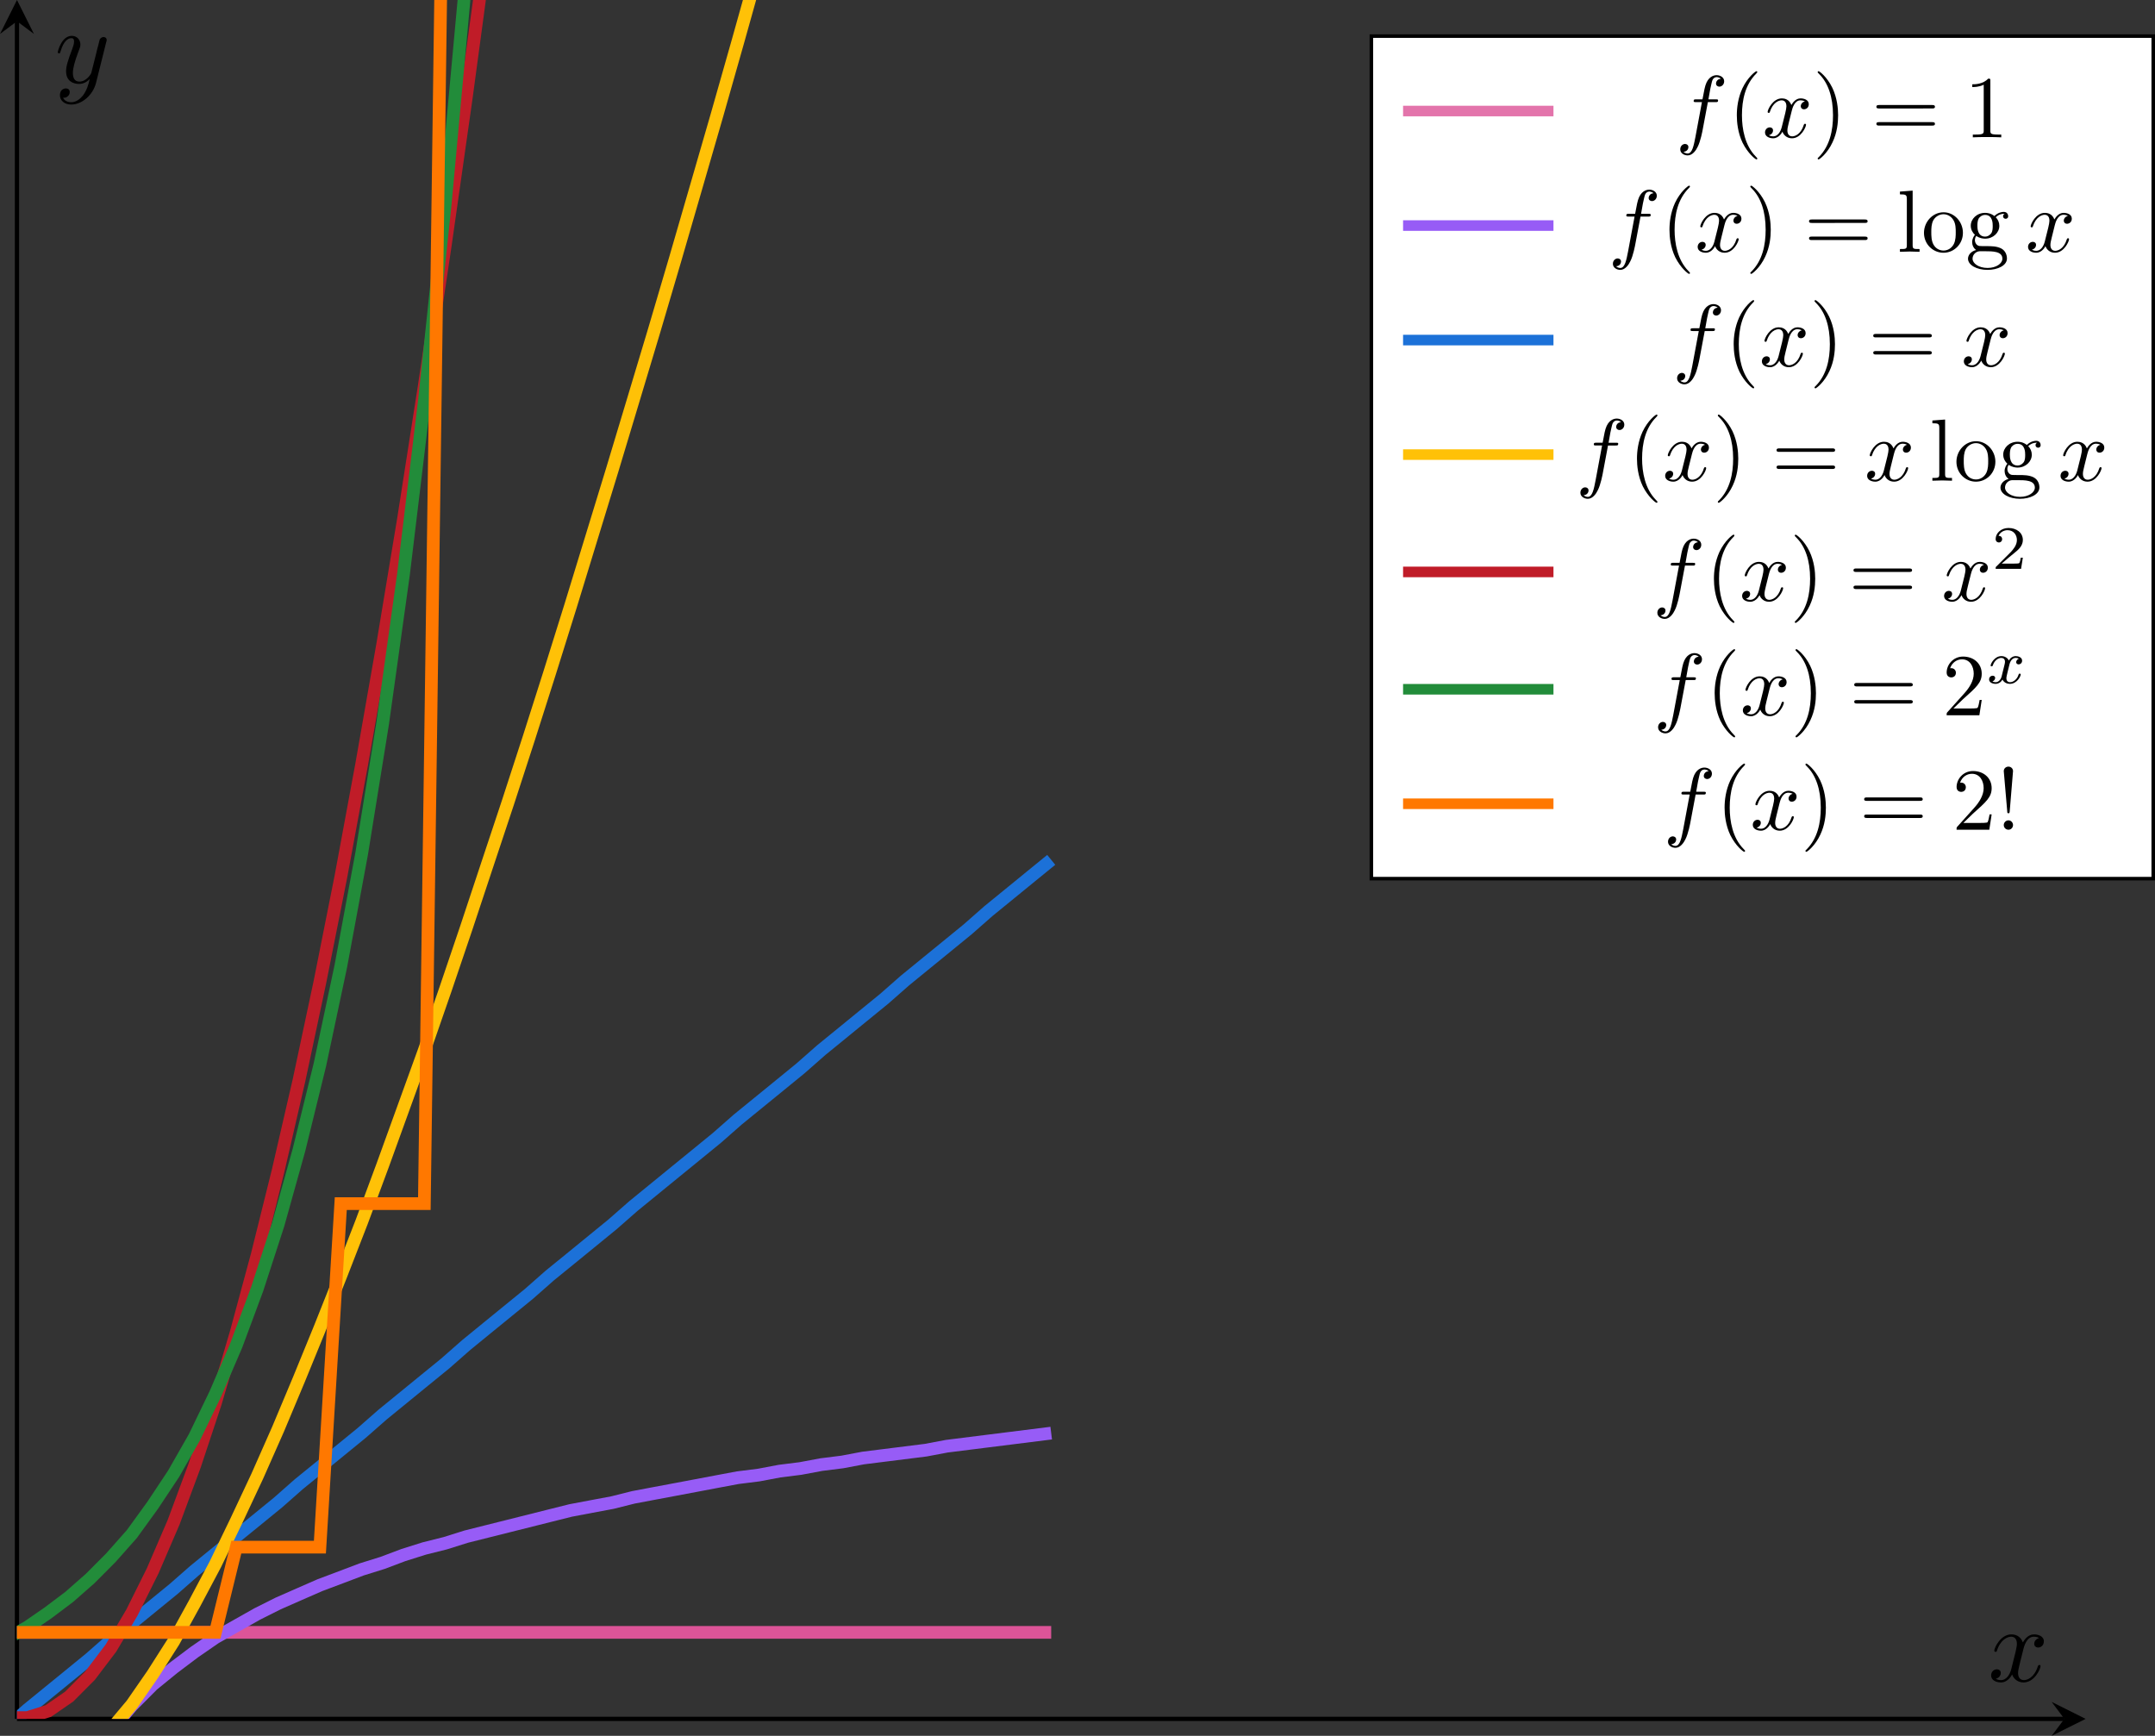 <?xml version="1.0" encoding="UTF-8" standalone="no"?>
<svg
   width="202.381pt"
   height="163.023pt"
   viewBox="0 0 202.381 163.023"
   version="1.2"
   id="svg1147"
   sodipodi:docname="big_o_comparison.svg"
   inkscape:version="1.1 (c4e8f9e, 2021-05-24)"
   xmlns:inkscape="http://www.inkscape.org/namespaces/inkscape"
   xmlns:sodipodi="http://sodipodi.sourceforge.net/DTD/sodipodi-0.dtd"
   xmlns:xlink="http://www.w3.org/1999/xlink"
   xmlns="http://www.w3.org/2000/svg"
   xmlns:svg="http://www.w3.org/2000/svg">
  <rect x="0" y="0" width="202.381" height="163.023" fill="#333333" stroke="none"/>
  <sodipodi:namedview
     id="namedview1149"
     pagecolor="#ffffff"
     bordercolor="#666666"
     borderopacity="1.0"
     inkscape:pageshadow="2"
     inkscape:pageopacity="0.0"
     inkscape:pagecheckerboard="0"
     inkscape:document-units="pt"
     showgrid="false"
     inkscape:zoom="1.819438"
     inkscape:cx="199.23735"
     inkscape:cy="126.68747"
     inkscape:window-width="1440"
     inkscape:window-height="847"
     inkscape:window-x="0"
     inkscape:window-y="25"
     inkscape:window-maximized="1"
     inkscape:current-layer="svg1147" />
  <defs
     id="defs892">
    <g
       id="g878">
      <symbol
         overflow="visible"
         id="glyph0-0">
        <path
           style="stroke:none"
           d=""
           id="path824" />
      </symbol>
      <symbol
         overflow="visible"
         id="glyph0-1">
        <path
           style="stroke:none"
           d="M 3.328,-3.016 C 3.391,-3.266 3.625,-4.188 4.312,-4.188 c 0.047,0 0.297,0 0.5,0.125 C 4.531,-4 4.344,-3.766 4.344,-3.516 c 0,0.156 0.109,0.344 0.375,0.344 0.219,0 0.531,-0.172 0.531,-0.578 0,-0.516 -0.578,-0.656 -0.922,-0.656 -0.578,0 -0.922,0.531 -1.047,0.75 -0.25,-0.656 -0.781,-0.75 -1.078,-0.75 -1.031,0 -1.609,1.281 -1.609,1.531 0,0.109 0.109,0.109 0.125,0.109 0.078,0 0.109,-0.031 0.125,-0.109 0.344,-1.062 1,-1.312 1.344,-1.312 0.188,0 0.531,0.094 0.531,0.672 0,0.312 -0.172,0.969 -0.531,2.375 -0.156,0.609 -0.516,1.031 -0.953,1.031 -0.062,0 -0.281,0 -0.5,-0.125 0.25,-0.062 0.469,-0.266 0.469,-0.547 0,-0.266 -0.219,-0.344 -0.359,-0.344 -0.312,0 -0.547,0.25 -0.547,0.578 0,0.453 0.484,0.656 0.922,0.656 0.672,0 1.031,-0.703 1.047,-0.75 0.125,0.359 0.484,0.75 1.078,0.75 1.031,0 1.594,-1.281 1.594,-1.531 0,-0.109 -0.078,-0.109 -0.109,-0.109 -0.094,0 -0.109,0.047 -0.141,0.109 -0.328,1.078 -1,1.312 -1.312,1.312 -0.391,0 -0.547,-0.312 -0.547,-0.656 0,-0.219 0.047,-0.438 0.156,-0.875 z m 0,0"
           id="path827" />
      </symbol>
      <symbol
         overflow="visible"
         id="glyph0-2">
        <path
           style="stroke:none"
           d="m 4.844,-3.797 c 0.047,-0.141 0.047,-0.156 0.047,-0.234 0,-0.172 -0.141,-0.266 -0.297,-0.266 -0.094,0 -0.25,0.062 -0.344,0.203 -0.016,0.062 -0.109,0.359 -0.141,0.547 -0.078,0.25 -0.141,0.531 -0.203,0.797 l -0.453,1.797 c -0.031,0.141 -0.469,0.844 -1.125,0.844 -0.5,0 -0.609,-0.438 -0.609,-0.812 C 1.719,-1.375 1.891,-2 2.219,-2.875 2.375,-3.281 2.422,-3.391 2.422,-3.594 c 0,-0.438 -0.312,-0.812 -0.812,-0.812 -0.953,0 -1.312,1.453 -1.312,1.531 0,0.109 0.094,0.109 0.109,0.109 0.109,0 0.109,-0.031 0.156,-0.188 0.281,-0.938 0.672,-1.234 1.016,-1.234 0.078,0 0.25,0 0.25,0.312 0,0.25 -0.109,0.516 -0.172,0.703 -0.406,1.062 -0.578,1.625 -0.578,2.094 0,0.891 0.625,1.188 1.219,1.188 0.391,0 0.719,-0.172 1,-0.453 -0.125,0.516 -0.25,1.016 -0.641,1.547 -0.266,0.328 -0.641,0.625 -1.094,0.625 -0.141,0 -0.594,-0.031 -0.766,-0.422 0.156,0 0.297,0 0.422,-0.125 C 1.328,1.203 1.422,1.062 1.422,0.875 1.422,0.562 1.156,0.531 1.062,0.531 0.828,0.531 0.5,0.688 0.5,1.172 c 0,0.5 0.438,0.875 1.062,0.875 1.016,0 2.047,-0.906 2.328,-2.031 z m 0,0"
           id="path830" />
      </symbol>
      <symbol
         overflow="visible"
         id="glyph0-3">
        <path
           style="stroke:none"
           d="m 3.656,-3.984 h 0.859 c 0.203,0 0.297,0 0.297,-0.203 0,-0.109 -0.094,-0.109 -0.266,-0.109 H 3.719 L 3.922,-5.438 c 0.047,-0.203 0.188,-0.906 0.25,-1.031 0.078,-0.188 0.25,-0.344 0.469,-0.344 0.031,0 0.297,0 0.484,0.188 -0.438,0.031 -0.547,0.391 -0.547,0.531 0,0.234 0.188,0.359 0.375,0.359 C 5.219,-5.734 5.5,-5.969 5.5,-6.344 c 0,-0.453 -0.453,-0.688 -0.859,-0.688 -0.344,0 -0.969,0.188 -1.266,1.172 -0.062,0.203 -0.094,0.312 -0.328,1.562 h -0.688 c -0.203,0 -0.312,0 -0.312,0.188 0,0.125 0.094,0.125 0.281,0.125 h 0.656 L 2.25,-0.047 c -0.188,0.969 -0.359,1.875 -0.875,1.875 -0.047,0 -0.281,0 -0.484,-0.188 C 1.359,1.609 1.453,1.25 1.453,1.109 1.453,0.875 1.266,0.75 1.078,0.75 0.812,0.75 0.531,0.984 0.531,1.359 c 0,0.438 0.438,0.688 0.844,0.688 0.547,0 0.953,-0.594 1.125,-0.969 0.328,-0.625 0.547,-1.828 0.562,-1.906 z m 0,0"
           id="path833" />
      </symbol>
      <symbol
         overflow="visible"
         id="glyph1-0">
        <path
           style="stroke:none"
           d=""
           id="path836" />
      </symbol>
      <symbol
         overflow="visible"
         id="glyph1-1">
        <path
           style="stroke:none"
           d="m 3.297,2.391 c 0,-0.031 0,-0.047 -0.172,-0.219 C 1.891,0.922 1.562,-0.969 1.562,-2.5 c 0,-1.734 0.375,-3.469 1.609,-4.703 0.125,-0.125 0.125,-0.141 0.125,-0.172 0,-0.078 -0.031,-0.109 -0.094,-0.109 -0.109,0 -1,0.688 -1.594,1.953 -0.5,1.094 -0.625,2.203 -0.625,3.031 0,0.781 0.109,1.984 0.656,3.125 C 2.25,1.844 3.094,2.5 3.203,2.5 c 0.062,0 0.094,-0.031 0.094,-0.109 z m 0,0"
           id="path839" />
      </symbol>
      <symbol
         overflow="visible"
         id="glyph1-2">
        <path
           style="stroke:none"
           d="m 2.875,-2.5 c 0,-0.766 -0.109,-1.969 -0.656,-3.109 -0.594,-1.219 -1.453,-1.875 -1.547,-1.875 -0.062,0 -0.109,0.047 -0.109,0.109 0,0.031 0,0.047 0.188,0.234 0.984,0.984 1.547,2.562 1.547,4.641 0,1.719 -0.359,3.469 -1.594,4.719 C 0.562,2.344 0.562,2.359 0.562,2.391 0.562,2.453 0.609,2.5 0.672,2.5 0.766,2.5 1.672,1.812 2.25,0.547 2.766,-0.547 2.875,-1.656 2.875,-2.5 Z m 0,0"
           id="path842" />
      </symbol>
      <symbol
         overflow="visible"
         id="glyph1-3">
        <path
           style="stroke:none"
           d="m 6.844,-3.266 c 0.156,0 0.344,0 0.344,-0.188 C 7.188,-3.656 7,-3.656 6.859,-3.656 h -5.969 c -0.141,0 -0.328,0 -0.328,0.203 0,0.188 0.188,0.188 0.328,0.188 z m 0.016,1.938 c 0.141,0 0.328,0 0.328,-0.203 0,-0.188 -0.188,-0.188 -0.344,-0.188 H 0.891 c -0.141,0 -0.328,0 -0.328,0.188 0,0.203 0.188,0.203 0.328,0.203 z m 0,0"
           id="path845" />
      </symbol>
      <symbol
         overflow="visible"
         id="glyph1-4">
        <path
           style="stroke:none"
           d="m 2.938,-6.375 c 0,-0.25 0,-0.266 -0.234,-0.266 C 2.078,-6 1.203,-6 0.891,-6 v 0.312 c 0.203,0 0.781,0 1.297,-0.266 v 5.172 c 0,0.359 -0.031,0.469 -0.922,0.469 h -0.312 V 0 c 0.344,-0.031 1.203,-0.031 1.609,-0.031 0.391,0 1.266,0 1.609,0.031 v -0.312 h -0.312 c -0.906,0 -0.922,-0.109 -0.922,-0.469 z m 0,0"
           id="path848" />
      </symbol>
      <symbol
         overflow="visible"
         id="glyph1-5">
        <path
           style="stroke:none"
           d="M 1.766,-6.922 0.328,-6.812 V -6.5 c 0.703,0 0.781,0.062 0.781,0.562 V -0.75 c 0,0.438 -0.109,0.438 -0.781,0.438 V 0 C 0.656,-0.016 1.188,-0.031 1.438,-0.031 c 0.25,0 0.734,0.016 1.109,0.031 v -0.312 c -0.672,0 -0.781,0 -0.781,-0.438 z m 0,0"
           id="path851" />
      </symbol>
      <symbol
         overflow="visible"
         id="glyph1-6">
        <path
           style="stroke:none"
           d="M 4.688,-2.141 C 4.688,-3.406 3.703,-4.469 2.5,-4.469 c -1.25,0 -2.219,1.094 -2.219,2.328 0,1.297 1.031,2.25 2.203,2.25 1.203,0 2.203,-0.984 2.203,-2.25 z m -2.188,2 c -0.438,0 -0.875,-0.203 -1.141,-0.672 -0.25,-0.438 -0.25,-1.047 -0.25,-1.406 0,-0.391 0,-0.922 0.234,-1.359 C 1.609,-4.031 2.078,-4.25 2.484,-4.25 c 0.438,0 0.859,0.219 1.125,0.656 0.266,0.422 0.266,1 0.266,1.375 0,0.359 0,0.906 -0.219,1.344 C 3.422,-0.422 2.984,-0.141 2.5,-0.141 Z m 0,0"
           id="path854" />
      </symbol>
      <symbol
         overflow="visible"
         id="glyph1-7">
        <path
           style="stroke:none"
           d="m 2.219,-1.719 c -0.875,0 -0.875,-1 -0.875,-1.219 0,-0.266 0.016,-0.594 0.156,-0.844 0.078,-0.109 0.312,-0.391 0.719,-0.391 0.859,0 0.859,0.984 0.859,1.219 0,0.266 0,0.594 -0.156,0.844 C 2.844,-2 2.609,-1.719 2.219,-1.719 Z M 1.062,-1.328 c 0,-0.031 0,-0.266 0.156,-0.469 0.391,0.281 0.812,0.312 1,0.312 0.922,0 1.609,-0.688 1.609,-1.453 0,-0.375 -0.156,-0.734 -0.406,-0.969 C 3.781,-4.25 4.141,-4.297 4.312,-4.297 c 0.031,0 0.078,0 0.109,0.016 C 4.312,-4.25 4.25,-4.141 4.25,-4.016 c 0,0.172 0.141,0.281 0.297,0.281 0.094,0 0.281,-0.062 0.281,-0.297 0,-0.172 -0.109,-0.484 -0.5,-0.484 -0.203,0 -0.641,0.062 -1.062,0.469 C 2.844,-4.375 2.438,-4.406 2.219,-4.406 c -0.938,0 -1.625,0.688 -1.625,1.453 0,0.438 0.219,0.812 0.469,1.031 -0.125,0.141 -0.312,0.469 -0.312,0.828 0,0.312 0.141,0.688 0.453,0.891 -0.609,0.156 -0.922,0.594 -0.922,0.984 0,0.719 0.984,1.266 2.203,1.266 1.172,0 2.203,-0.5 2.203,-1.281 0,-0.344 -0.125,-0.859 -0.641,-1.141 -0.531,-0.266 -1.109,-0.266 -1.719,-0.266 -0.25,0 -0.672,0 -0.75,-0.016 C 1.266,-0.703 1.062,-1 1.062,-1.328 Z M 2.5,1.828 c -1.016,0 -1.703,-0.516 -1.703,-1.047 0,-0.453 0.375,-0.828 0.812,-0.844 h 0.594 c 0.859,0 1.969,0 1.969,0.844 0,0.547 -0.703,1.047 -1.672,1.047 z m 0,0"
           id="path857" />
      </symbol>
      <symbol
         overflow="visible"
         id="glyph1-8">
        <path
           style="stroke:none"
           d="m 1.266,-0.766 1.062,-1.031 c 1.547,-1.375 2.141,-1.906 2.141,-2.906 0,-1.141 -0.891,-1.938 -2.109,-1.938 -1.125,0 -1.859,0.922 -1.859,1.812 0,0.547 0.5,0.547 0.531,0.547 0.172,0 0.516,-0.109 0.516,-0.531 0,-0.25 -0.188,-0.516 -0.531,-0.516 -0.078,0 -0.094,0 -0.125,0.016 0.219,-0.656 0.766,-1.016 1.344,-1.016 0.906,0 1.328,0.812 1.328,1.625 C 3.562,-3.906 3.078,-3.125 2.516,-2.5 l -1.906,2.125 C 0.5,-0.266 0.5,-0.234 0.5,0 H 4.203 L 4.469,-1.734 H 4.234 C 4.172,-1.438 4.109,-1 4,-0.844 3.938,-0.766 3.281,-0.766 3.062,-0.766 Z m 0,0"
           id="path860" />
      </symbol>
      <symbol
         overflow="visible"
         id="glyph1-9">
        <path
           style="stroke:none"
           d="M 1.531,-2.078 1.906,-6.625 c 0,-0.328 -0.266,-0.516 -0.516,-0.516 -0.266,0 -0.531,0.188 -0.531,0.516 L 1.25,-2.094 c 0,0.156 0.016,0.234 0.141,0.234 0.094,0 0.125,-0.047 0.141,-0.219 z m 0.375,1.547 c 0,-0.281 -0.234,-0.531 -0.516,-0.531 -0.297,0 -0.531,0.25 -0.531,0.531 C 0.859,-0.234 1.094,0 1.391,0 1.672,0 1.906,-0.234 1.906,-0.531 Z m 0,0"
           id="path863" />
      </symbol>
      <symbol
         overflow="visible"
         id="glyph2-0">
        <path
           style="stroke:none"
           d=""
           id="path866" />
      </symbol>
      <symbol
         overflow="visible"
         id="glyph2-1">
        <path
           style="stroke:none"
           d="M 3.516,-1.266 H 3.281 c -0.016,0.156 -0.094,0.562 -0.188,0.625 C 3.047,-0.594 2.516,-0.594 2.406,-0.594 H 1.125 c 0.734,-0.641 0.984,-0.844 1.391,-1.172 0.516,-0.406 1,-0.844 1,-1.5 0,-0.844 -0.734,-1.359 -1.625,-1.359 -0.859,0 -1.453,0.609 -1.453,1.25 0,0.344 0.297,0.391 0.375,0.391 0.156,0 0.359,-0.125 0.359,-0.375 0,-0.125 -0.047,-0.375 -0.406,-0.375 C 0.984,-4.219 1.453,-4.375 1.781,-4.375 c 0.703,0 1.062,0.547 1.062,1.109 0,0.609 -0.438,1.078 -0.656,1.328 L 0.516,-0.266 C 0.438,-0.203 0.438,-0.188 0.438,0 h 2.875 z m 0,0"
           id="path869" />
      </symbol>
      <symbol
         overflow="visible"
         id="glyph3-0">
        <path
           style="stroke:none"
           d=""
           id="path872" />
      </symbol>
      <symbol
         overflow="visible"
         id="glyph3-1">
        <path
           style="stroke:none"
           d="M 1.734,-0.734 C 1.672,-0.5 1.438,-0.125 1.078,-0.125 c -0.016,0 -0.234,0 -0.375,-0.094 0.281,-0.094 0.312,-0.344 0.312,-0.391 0,-0.156 -0.125,-0.25 -0.281,-0.25 -0.203,0 -0.406,0.156 -0.406,0.422 0,0.344 0.391,0.5 0.734,0.5 0.328,0 0.609,-0.188 0.781,-0.484 C 2.016,-0.062 2.391,0.062 2.672,0.062 c 0.812,0 1.234,-0.859 1.234,-1.062 0,-0.094 -0.094,-0.094 -0.109,-0.094 -0.109,0 -0.109,0.047 -0.141,0.125 -0.141,0.484 -0.562,0.844 -0.953,0.844 -0.281,0 -0.422,-0.188 -0.422,-0.453 0,-0.188 0.172,-0.812 0.359,-1.594 C 2.781,-2.703 3.094,-2.875 3.328,-2.875 c 0.016,0 0.219,0 0.375,0.094 -0.219,0.062 -0.312,0.266 -0.312,0.391 0,0.141 0.125,0.25 0.281,0.25 0.156,0 0.391,-0.125 0.391,-0.422 0,-0.391 -0.453,-0.516 -0.719,-0.516 -0.359,0 -0.641,0.234 -0.781,0.5 -0.125,-0.281 -0.453,-0.5 -0.844,-0.5 C 0.938,-3.078 0.5,-2.219 0.5,-2 c 0,0.078 0.094,0.078 0.109,0.078 0.094,0 0.094,-0.016 0.141,-0.109 C 0.922,-2.578 1.359,-2.875 1.703,-2.875 1.938,-2.875 2.125,-2.75 2.125,-2.422 2.125,-2.281 2.031,-1.938 1.969,-1.688 Z m 0,0"
           id="path875" />
      </symbol>
    </g>
    <clipPath
       id="clip1">
      <path
         d="M 23.141,167 H 121 v 2 H 23.141 Z m 0,0"
         id="path880" />
    </clipPath>
    <clipPath
       id="clip2">
      <path
         d="M 23.141,132 H 138 v 43.801 H 23.141 Z m 0,0"
         id="path883" />
    </clipPath>
    <clipPath
       id="clip3">
      <path
         d="M 23.141,78 H 138 v 97.801 H 23.141 Z m 0,0"
         id="path886" />
    </clipPath>
    <clipPath
       id="clip4">
      <path
         d="M 23.141,14.371 H 138 V 175.801 H 23.141 Z m 0,0"
         id="path889" />
    </clipPath>
  </defs>
  <g
     id="g2334"
     transform="translate(-21.547,-14.371)">
    <path
       style="fill:none;stroke:#000000;stroke-width:0.399;stroke-linecap:butt;stroke-linejoin:miter;stroke-miterlimit:10;stroke-opacity:1"
       d="M 23.141,175.801 H 215.418"
       id="path894" />
    <path
       style="fill:#000000;fill-opacity:1;fill-rule:nonzero;stroke:none"
       d="m 217.414,175.801 -3.191,-1.594 1.195,1.594 -1.195,1.594"
       id="path896" />
    <path
       style="fill:none;stroke:#000000;stroke-width:0.399;stroke-linecap:butt;stroke-linejoin:miter;stroke-miterlimit:10;stroke-opacity:1"
       d="M 23.141,175.801 V 16.363"
       id="path898" />
    <path
       style="fill:#000000;fill-opacity:1;fill-rule:nonzero;stroke:none"
       d="m 23.141,14.371 -1.594,3.188 1.594,-1.195 1.594,1.195"
       id="path900" />
    <g
       clip-path="url(#clip1)"
       clip-rule="nonzero"
       id="g904">
      <path
         style="fill:none;stroke:#dd5498;stroke-width:1.196;stroke-linecap:butt;stroke-linejoin:miter;stroke-miterlimit:10;stroke-opacity:1"
         d="M -9.375e-5,88.779 H 194.262"
         transform="matrix(1,0,0,-1,-73.996,256.455)"
         id="path902" />
    </g>
    <g
       clip-path="url(#clip2)"
       clip-rule="nonzero"
       id="g908">
      <path
         style="fill:none;stroke:#975cf6;stroke-width:1.196;stroke-linecap:butt;stroke-linejoin:miter;stroke-miterlimit:10;stroke-opacity:1"
         d="m 98.113,53.935 1.961,12.805 1.965,5.91 1.961,3.941 1.961,2.953 1.965,2.34 1.961,1.973 1.961,1.598 1.965,1.48 1.961,1.352 1.961,1.109 1.965,1.109 1.961,0.984 1.961,0.863 1.965,0.859 1.961,0.738 1.961,0.742 1.965,0.613 1.961,0.738 1.961,0.617 1.965,0.492 1.961,0.617 1.961,0.492 1.965,0.492 3.922,0.984 1.965,0.492 1.961,0.371 1.961,0.367 1.965,0.492 1.961,0.371 1.961,0.367 1.965,0.371 1.961,0.371 1.961,0.367 1.965,0.246 1.961,0.371 1.961,0.246 1.965,0.367 1.961,0.246 1.961,0.371 1.965,0.246 3.922,0.492 1.965,0.371 3.922,0.492 1.965,0.246 3.922,0.492"
         transform="matrix(1,0,0,-1,-73.996,256.455)"
         id="path906" />
    </g>
    <g
       clip-path="url(#clip3)"
       clip-rule="nonzero"
       id="g912">
      <path
         style="fill:none;stroke:#1c71d8;stroke-width:1.196;stroke-linecap:butt;stroke-linejoin:miter;stroke-miterlimit:10;stroke-opacity:1"
         d="M -9.375e-5,0.002 1.961,1.6 3.926,3.201 5.887,4.803 7.848,6.525 9.812,8.127 13.734,11.33 l 1.965,1.723 3.922,3.203 1.965,1.598 1.961,1.727 1.961,1.598 1.965,1.602 3.922,3.203 1.965,1.723 3.922,3.203 1.965,1.602 1.961,1.723 1.961,1.602 1.965,1.598 1.961,1.602 1.961,1.727 1.965,1.598 3.922,3.203 1.965,1.723 3.922,3.203 1.965,1.602 1.961,1.723 1.961,1.602 1.965,1.602 1.961,1.598 1.961,1.602 1.965,1.723 1.961,1.602 1.965,1.602 1.961,1.602 1.961,1.723 1.965,1.602 3.922,3.203 1.965,1.723 3.922,3.203 1.965,1.598 1.961,1.727 1.961,1.598 1.965,1.602 1.961,1.602 1.961,1.723 1.965,1.602 3.922,3.203 1.965,1.723 3.922,3.203 1.965,1.598 1.961,1.602 1.961,1.727 1.965,1.598 3.922,3.203 1.965,1.723 3.922,3.203 1.965,1.602 1.961,1.723 1.961,1.602 1.965,1.602 1.961,1.598 1.961,1.727 1.965,1.598 3.922,3.203 1.965,1.723 3.922,3.203 1.965,1.602 1.961,1.602 1.961,1.723 1.965,1.602 1.961,1.598 1.961,1.602 1.965,1.727 1.961,1.598 1.961,1.602 1.965,1.602 1.961,1.723 1.961,1.602 1.965,1.602 1.961,1.602 1.961,1.723 1.965,1.602 1.961,1.602 1.961,1.598"
         transform="matrix(1,0,0,-1,-73.996,256.455)"
         id="path910" />
    </g>
    <g
       clip-path="url(#clip4)"
       clip-rule="nonzero"
       id="g922">
      <path
         style="fill:none;stroke:#ffc107;stroke-width:1.196;stroke-linecap:butt;stroke-linejoin:miter;stroke-miterlimit:10;stroke-opacity:1"
         d="m 98.113,77.943 1.961,-1.477 1.965,0.125 1.961,1.23 1.961,1.848 1.965,2.34 1.961,2.832 1.961,3.078 1.965,3.57 1.961,3.695 1.961,4.062 1.965,4.188 1.961,4.434 1.961,4.676 1.965,4.805 1.961,4.926 1.961,5.047 1.965,5.297 3.922,10.836 1.965,5.664 1.961,5.785 1.961,5.91 1.965,5.91 1.961,6.035 1.961,6.156 1.965,6.281 3.922,12.805 1.965,6.527 1.961,6.527 1.961,6.648 1.965,6.773 1.961,6.77 1.961,6.898 1.965,7.016 3.922,14.039 1.965,7.141 3.922,14.531 1.965,7.266 1.961,7.387 1.961,7.512 1.965,7.391 1.961,7.633 1.961,7.512 1.965,7.633 3.922,15.516"
         transform="matrix(1,0,0,-1,-73.996,256.455)"
         id="path914" />
      <path
         style="fill:none;stroke:#c01c28;stroke-width:1.196;stroke-linecap:butt;stroke-linejoin:miter;stroke-miterlimit:10;stroke-opacity:1"
         d="m -9.375e-5,887.689 1.961,-32.387 1.965,-31.523 1.961,-31.031 1.961,-30.289 1.965,-29.555 1.961,-29.059 1.961,-28.32 1.965,-27.582 1.961,-27.09 1.961,-26.352 1.965,-25.613 1.961,-25.121 1.961,-24.379 1.965,-23.645 1.961,-23.023 1.961,-22.414 1.965,-21.793 1.961,-21.055 1.961,-20.441 1.965,-19.703 1.961,-19.086 1.961,-18.469 1.965,-17.855 1.961,-17.117 1.961,-16.375 1.965,-15.887 1.961,-15.145 1.961,-14.406 1.965,-13.914 1.961,-13.176 1.961,-12.438 1.965,-11.945 1.961,-11.203 1.961,-10.469 1.965,-9.973 1.961,-9.113 1.961,-8.617 1.965,-7.883 1.961,-7.266 1.965,-6.648 1.961,-5.91 1.961,-5.172 1.965,-4.68 1.961,-3.941 1.961,-3.324 1.965,-2.586 1.961,-1.969 1.961,-1.355 1.965,-0.617 h 1.961 l 1.961,0.617 1.965,1.355 1.961,1.969 1.961,2.586 1.965,3.324 1.961,3.941 1.961,4.555 1.965,5.297 1.961,5.91 1.961,6.648 1.965,7.266 1.961,7.883 1.961,8.496 1.965,9.234 1.961,9.852 1.961,10.59 1.965,11.203 1.961,11.82 1.961,12.562 1.965,13.176 1.961,13.789 1.961,14.531 1.965,15.145 1.961,15.762 1.961,16.5 1.965,17.117 1.961,17.73 1.961,18.473 1.965,19.086 1.961,19.824 1.961,20.316 1.965,21.055 1.961,21.797 1.961,22.41 1.965,23.027 1.961,23.766 1.961,24.258 1.965,25.117 1.961,25.613 1.961,26.352 1.965,27.09 1.961,27.582 1.961,28.32 1.965,28.938 1.961,29.676 1.961,30.293 1.965,31.031 1.961,31.523 1.961,32.262"
         transform="matrix(1,0,0,-1,-73.996,256.455)"
         id="path916" />
      <path
         style="fill:none;stroke:#228c3a;stroke-width:1.196;stroke-linecap:butt;stroke-linejoin:miter;stroke-miterlimit:10;stroke-opacity:1"
         d="M -9.375e-5,80.654 H 27.473 l 1.961,0.121 h 13.734 l 1.965,0.125 h 5.887 l 1.961,0.125 h 1.961 l 1.965,0.121 h 1.961 l 1.961,0.125 1.965,0.121 1.961,0.125 h 1.961 l 1.965,0.246 1.961,0.121 1.961,0.125 1.965,0.246 1.961,0.246 1.965,0.246 1.961,0.367 1.961,0.371 1.965,0.371 1.961,0.492 1.961,0.613 1.965,0.617 1.961,0.738 1.961,0.863 1.965,0.984 1.961,1.109 1.961,1.352 1.965,1.48 1.961,1.723 1.961,1.969 1.965,2.219 1.961,2.707 1.961,2.957 1.965,3.445 1.961,4.066 1.961,4.555 1.965,5.293 1.961,6.035 1.961,7.02 1.965,8.004 1.961,9.234 1.961,10.59 1.965,12.191 1.961,14.035 1.961,16.254 1.965,18.594 1.961,21.305 1.961,24.625 1.965,28.324 1.961,32.508 1.961,37.434 1.965,43.098 1.961,49.5 1.961,57.012 1.965,65.508 1.961,75.359 1.961,86.688 1.965,99.738 1.961,114.766 1.961,132 1.965,151.828 1.961,174.605 1.961,200.836 1.965,231.125 1.961,265.731 1.961,305.746 1.965,351.551 1.961,404.625 1.961,465.332 1.965,535.148 1.961,615.559 1.961,708.277 1.965,814.547 1.961,937.062 1.961,1078.18"
         transform="matrix(1,0,0,-1,-73.996,256.455)"
         id="path918" />
      <path
         style="fill:none;stroke:#ff7800;stroke-width:1.196;stroke-linecap:butt;stroke-linejoin:miter;stroke-miterlimit:10;stroke-opacity:1"
         d="M -9.375e-5,88.779 H 115.773 l 1.961,8.004 h 7.852 l 1.961,32.262 h 7.848 l 1.965,145.301 h 7.848 l 1.961,774.648 h 7.852 l 1.961,4841.957 h 7.848 l 1.965,10432.051 h 27.469"
         transform="matrix(1,0,0,-1,-73.996,256.455)"
         id="path920" />
    </g>
    <g
       style="fill:#000000;fill-opacity:1"
       id="g926">
      <use
         xlink:href="#glyph0-1"
         x="208.24"
         y="172.271"
         id="use924"
         width="100%"
         height="100%" />
    </g>
    <g
       style="fill:#000000;fill-opacity:1"
       id="g930">
      <use
         xlink:href="#glyph0-2"
         x="26.674"
         y="22.144"
         id="use928"
         width="100%"
         height="100%" />
    </g>
    <path
       style="fill:#ffffff;fill-opacity:1;fill-rule:nonzero;stroke:#000000;stroke-width:0.331;stroke-linecap:butt;stroke-linejoin:miter;stroke-miterlimit:10;stroke-opacity:1"
       d="m 150.335,96.889 h 73.427 V 17.763 h -73.427 z m 0,0"
       id="path932" />
    <path
       style="fill:none;stroke:#e374ab;stroke-width:0.993;stroke-linecap:butt;stroke-linejoin:miter;stroke-miterlimit:10;stroke-opacity:1"
       d="m 153.313,24.799 h 14.124"
       id="path934" />
    <g
       style="fill:#000000;fill-opacity:1"
       id="g938"
       transform="matrix(0.83,0,0,0.83,46.611,2.984)">
      <use
         xlink:href="#glyph0-3"
         x="159.387"
         y="29.258"
         id="use936"
         width="100%"
         height="100%" />
    </g>
    <g
       style="fill:#000000;fill-opacity:1"
       id="g942"
       transform="matrix(0.83,0,0,0.83,46.611,2.984)">
      <use
         xlink:href="#glyph1-1"
         x="165.337"
         y="29.258"
         id="use940"
         width="100%"
         height="100%" />
    </g>
    <g
       style="fill:#000000;fill-opacity:1"
       id="g946"
       transform="matrix(0.83,0,0,0.83,46.611,2.984)">
      <use
         xlink:href="#glyph0-1"
         x="169.211"
         y="29.258"
         id="use944"
         width="100%"
         height="100%" />
    </g>
    <g
       style="fill:#000000;fill-opacity:1"
       id="g950"
       transform="matrix(0.83,0,0,0.83,46.611,2.984)">
      <use
         xlink:href="#glyph1-2"
         x="174.905"
         y="29.258"
         id="use948"
         width="100%"
         height="100%" />
    </g>
    <g
       style="fill:#000000;fill-opacity:1"
       id="g954"
       transform="matrix(0.83,0,0,0.83,46.611,2.984)">
      <use
         xlink:href="#glyph1-3"
         x="181.549"
         y="29.258"
         id="use952"
         width="100%"
         height="100%" />
    </g>
    <g
       style="fill:#000000;fill-opacity:1"
       id="g958"
       transform="matrix(0.83,0,0,0.83,46.611,2.984)">
      <use
         xlink:href="#glyph1-4"
         x="192.068"
         y="29.258"
         id="use956"
         width="100%"
         height="100%" />
    </g>
    <path
       style="fill:none;stroke:#975cf6;stroke-width:0.993;stroke-linecap:butt;stroke-linejoin:miter;stroke-miterlimit:10;stroke-opacity:1"
       d="m 153.313,35.555 h 14.124"
       id="path960" />
    <g
       style="fill:#000000;fill-opacity:1"
       id="g964"
       transform="matrix(0.83,0,0,0.83,46.611,2.984)">
      <use
         xlink:href="#glyph0-3"
         x="151.766"
         y="42.21"
         id="use962"
         width="100%"
         height="100%" />
    </g>
    <g
       style="fill:#000000;fill-opacity:1"
       id="g968"
       transform="matrix(0.83,0,0,0.83,46.611,2.984)">
      <use
         xlink:href="#glyph1-1"
         x="157.716"
         y="42.21"
         id="use966"
         width="100%"
         height="100%" />
    </g>
    <g
       style="fill:#000000;fill-opacity:1"
       id="g972"
       transform="matrix(0.83,0,0,0.83,46.611,2.984)">
      <use
         xlink:href="#glyph0-1"
         x="161.59"
         y="42.21"
         id="use970"
         width="100%"
         height="100%" />
    </g>
    <g
       style="fill:#000000;fill-opacity:1"
       id="g976"
       transform="matrix(0.83,0,0,0.83,46.611,2.984)">
      <use
         xlink:href="#glyph1-2"
         x="167.284"
         y="42.21"
         id="use974"
         width="100%"
         height="100%" />
    </g>
    <g
       style="fill:#000000;fill-opacity:1"
       id="g980"
       transform="matrix(0.83,0,0,0.83,46.611,2.984)">
      <use
         xlink:href="#glyph1-3"
         x="173.928"
         y="42.21"
         id="use978"
         width="100%"
         height="100%" />
    </g>
    <g
       style="fill:#000000;fill-opacity:1"
       id="g988"
       transform="matrix(0.83,0,0,0.83,46.611,2.984)">
      <use
         xlink:href="#glyph1-5"
         x="184.447"
         y="42.21"
         id="use982"
         width="100%"
         height="100%" />
      <use
         xlink:href="#glyph1-6"
         x="187.214"
         y="42.21"
         id="use984"
         width="100%"
         height="100%" />
      <use
         xlink:href="#glyph1-7"
         x="192.195"
         y="42.21"
         id="use986"
         width="100%"
         height="100%" />
    </g>
    <g
       style="fill:#000000;fill-opacity:1"
       id="g992"
       transform="matrix(0.83,0,0,0.83,46.611,2.984)">
      <use
         xlink:href="#glyph0-1"
         x="198.971"
         y="42.21"
         id="use990"
         width="100%"
         height="100%" />
    </g>
    <path
       style="fill:none;stroke:#1c71d8;stroke-width:0.993;stroke-linecap:butt;stroke-linejoin:miter;stroke-miterlimit:10;stroke-opacity:1"
       d="m 153.313,46.309 h 14.124"
       id="path994" />
    <g
       style="fill:#000000;fill-opacity:1"
       id="g998"
       transform="matrix(0.83,0,0,0.83,46.611,2.984)">
      <use
         xlink:href="#glyph0-3"
         x="159.031"
         y="55.161"
         id="use996"
         width="100%"
         height="100%" />
    </g>
    <g
       style="fill:#000000;fill-opacity:1"
       id="g1002"
       transform="matrix(0.83,0,0,0.83,46.611,2.984)">
      <use
         xlink:href="#glyph1-1"
         x="164.981"
         y="55.161"
         id="use1000"
         width="100%"
         height="100%" />
    </g>
    <g
       style="fill:#000000;fill-opacity:1"
       id="g1006"
       transform="matrix(0.83,0,0,0.83,46.611,2.984)">
      <use
         xlink:href="#glyph0-1"
         x="168.855"
         y="55.161"
         id="use1004"
         width="100%"
         height="100%" />
    </g>
    <g
       style="fill:#000000;fill-opacity:1"
       id="g1010"
       transform="matrix(0.83,0,0,0.83,46.611,2.984)">
      <use
         xlink:href="#glyph1-2"
         x="174.549"
         y="55.161"
         id="use1008"
         width="100%"
         height="100%" />
    </g>
    <g
       style="fill:#000000;fill-opacity:1"
       id="g1014"
       transform="matrix(0.83,0,0,0.83,46.611,2.984)">
      <use
         xlink:href="#glyph1-3"
         x="181.193"
         y="55.161"
         id="use1012"
         width="100%"
         height="100%" />
    </g>
    <g
       style="fill:#000000;fill-opacity:1"
       id="g1018"
       transform="matrix(0.83,0,0,0.83,46.611,2.984)">
      <use
         xlink:href="#glyph0-1"
         x="191.707"
         y="55.161"
         id="use1016"
         width="100%"
         height="100%" />
    </g>
    <path
       style="fill:none;stroke:#ffc107;stroke-width:0.993;stroke-linecap:butt;stroke-linejoin:miter;stroke-miterlimit:10;stroke-opacity:1"
       d="m 153.313,57.065 h 14.124"
       id="path1020" />
    <g
       style="fill:#000000;fill-opacity:1"
       id="g1024"
       transform="matrix(0.83,0,0,0.83,46.611,2.984)">
      <use
         xlink:href="#glyph0-3"
         x="148.089"
         y="68.112"
         id="use1022"
         width="100%"
         height="100%" />
    </g>
    <g
       style="fill:#000000;fill-opacity:1"
       id="g1028"
       transform="matrix(0.83,0,0,0.83,46.611,2.984)">
      <use
         xlink:href="#glyph1-1"
         x="154.039"
         y="68.112"
         id="use1026"
         width="100%"
         height="100%" />
    </g>
    <g
       style="fill:#000000;fill-opacity:1"
       id="g1032"
       transform="matrix(0.83,0,0,0.83,46.611,2.984)">
      <use
         xlink:href="#glyph0-1"
         x="157.913"
         y="68.112"
         id="use1030"
         width="100%"
         height="100%" />
    </g>
    <g
       style="fill:#000000;fill-opacity:1"
       id="g1036"
       transform="matrix(0.83,0,0,0.83,46.611,2.984)">
      <use
         xlink:href="#glyph1-2"
         x="163.607"
         y="68.112"
         id="use1034"
         width="100%"
         height="100%" />
    </g>
    <g
       style="fill:#000000;fill-opacity:1"
       id="g1040"
       transform="matrix(0.83,0,0,0.83,46.611,2.984)">
      <use
         xlink:href="#glyph1-3"
         x="170.251"
         y="68.112"
         id="use1038"
         width="100%"
         height="100%" />
    </g>
    <g
       style="fill:#000000;fill-opacity:1"
       id="g1044"
       transform="matrix(0.83,0,0,0.83,46.611,2.984)">
      <use
         xlink:href="#glyph0-1"
         x="180.765"
         y="68.112"
         id="use1042"
         width="100%"
         height="100%" />
    </g>
    <g
       style="fill:#000000;fill-opacity:1"
       id="g1052"
       transform="matrix(0.83,0,0,0.83,46.611,2.984)">
      <use
         xlink:href="#glyph1-5"
         x="188.119"
         y="68.112"
         id="use1046"
         width="100%"
         height="100%" />
      <use
         xlink:href="#glyph1-6"
         x="190.887"
         y="68.112"
         id="use1048"
         width="100%"
         height="100%" />
      <use
         xlink:href="#glyph1-7"
         x="195.868"
         y="68.112"
         id="use1050"
         width="100%"
         height="100%" />
    </g>
    <g
       style="fill:#000000;fill-opacity:1"
       id="g1056"
       transform="matrix(0.83,0,0,0.83,46.611,2.984)">
      <use
         xlink:href="#glyph0-1"
         x="202.648"
         y="68.112"
         id="use1054"
         width="100%"
         height="100%" />
    </g>
    <path
       style="fill:none;stroke:#c01c28;stroke-width:0.993;stroke-linecap:butt;stroke-linejoin:miter;stroke-miterlimit:10;stroke-opacity:1"
       d="m 153.313,68.084 h 14.124"
       id="path1058" />
    <g
       style="fill:#000000;fill-opacity:1"
       id="g1062"
       transform="matrix(0.83,0,0,0.83,46.611,2.984)">
      <use
         xlink:href="#glyph0-3"
         x="156.796"
         y="81.701"
         id="use1060"
         width="100%"
         height="100%" />
    </g>
    <g
       style="fill:#000000;fill-opacity:1"
       id="g1066"
       transform="matrix(0.83,0,0,0.83,46.611,2.984)">
      <use
         xlink:href="#glyph1-1"
         x="162.746"
         y="81.701"
         id="use1064"
         width="100%"
         height="100%" />
    </g>
    <g
       style="fill:#000000;fill-opacity:1"
       id="g1070"
       transform="matrix(0.83,0,0,0.83,46.611,2.984)">
      <use
         xlink:href="#glyph0-1"
         x="166.62"
         y="81.701"
         id="use1068"
         width="100%"
         height="100%" />
    </g>
    <g
       style="fill:#000000;fill-opacity:1"
       id="g1074"
       transform="matrix(0.83,0,0,0.83,46.611,2.984)">
      <use
         xlink:href="#glyph1-2"
         x="172.314"
         y="81.701"
         id="use1072"
         width="100%"
         height="100%" />
    </g>
    <g
       style="fill:#000000;fill-opacity:1"
       id="g1078"
       transform="matrix(0.83,0,0,0.83,46.611,2.984)">
      <use
         xlink:href="#glyph1-3"
         x="178.958"
         y="81.701"
         id="use1076"
         width="100%"
         height="100%" />
    </g>
    <g
       style="fill:#000000;fill-opacity:1"
       id="g1082"
       transform="matrix(0.83,0,0,0.83,46.611,2.984)">
      <use
         xlink:href="#glyph0-1"
         x="189.472"
         y="81.701"
         id="use1080"
         width="100%"
         height="100%" />
    </g>
    <g
       style="fill:#000000;fill-opacity:1"
       id="g1086"
       transform="matrix(0.83,0,0,0.83,46.611,2.984)">
      <use
         xlink:href="#glyph2-1"
         x="195.166"
         y="78.086"
         id="use1084"
         width="100%"
         height="100%" />
    </g>
    <path
       style="fill:none;stroke:#228c3a;stroke-width:0.993;stroke-linecap:butt;stroke-linejoin:miter;stroke-miterlimit:10;stroke-opacity:1"
       d="m 153.313,79.104 h 14.124"
       id="path1088" />
    <g
       style="fill:#000000;fill-opacity:1"
       id="g1092"
       transform="matrix(0.83,0,0,0.83,46.611,2.984)">
      <use
         xlink:href="#glyph0-3"
         x="156.879"
         y="94.653"
         id="use1090"
         width="100%"
         height="100%" />
    </g>
    <g
       style="fill:#000000;fill-opacity:1"
       id="g1096"
       transform="matrix(0.83,0,0,0.83,46.611,2.984)">
      <use
         xlink:href="#glyph1-1"
         x="162.829"
         y="94.653"
         id="use1094"
         width="100%"
         height="100%" />
    </g>
    <g
       style="fill:#000000;fill-opacity:1"
       id="g1100"
       transform="matrix(0.83,0,0,0.83,46.611,2.984)">
      <use
         xlink:href="#glyph0-1"
         x="166.703"
         y="94.653"
         id="use1098"
         width="100%"
         height="100%" />
    </g>
    <g
       style="fill:#000000;fill-opacity:1"
       id="g1104"
       transform="matrix(0.83,0,0,0.83,46.611,2.984)">
      <use
         xlink:href="#glyph1-2"
         x="172.397"
         y="94.653"
         id="use1102"
         width="100%"
         height="100%" />
    </g>
    <g
       style="fill:#000000;fill-opacity:1"
       id="g1108"
       transform="matrix(0.83,0,0,0.83,46.611,2.984)">
      <use
         xlink:href="#glyph1-3"
         x="179.041"
         y="94.653"
         id="use1106"
         width="100%"
         height="100%" />
    </g>
    <g
       style="fill:#000000;fill-opacity:1"
       id="g1112"
       transform="matrix(0.83,0,0,0.83,46.611,2.984)">
      <use
         xlink:href="#glyph1-8"
         x="189.56"
         y="94.653"
         id="use1110"
         width="100%"
         height="100%" />
    </g>
    <g
       style="fill:#000000;fill-opacity:1"
       id="g1116"
       transform="matrix(0.83,0,0,0.83,46.611,2.984)">
      <use
         xlink:href="#glyph3-1"
         x="194.536"
         y="91.037"
         id="use1114"
         width="100%"
         height="100%" />
    </g>
    <path
       style="fill:none;stroke:#ff7800;stroke-width:0.993;stroke-linecap:butt;stroke-linejoin:miter;stroke-miterlimit:10;stroke-opacity:1"
       d="m 153.313,89.857 h 14.124"
       id="path1118" />
    <g
       style="fill:#000000;fill-opacity:1"
       id="g1122"
       transform="matrix(0.83,0,0,0.83,46.611,2.984)">
      <use
         xlink:href="#glyph0-3"
         x="158.003"
         y="107.604"
         id="use1120"
         width="100%"
         height="100%" />
    </g>
    <g
       style="fill:#000000;fill-opacity:1"
       id="g1126"
       transform="matrix(0.83,0,0,0.83,46.611,2.984)">
      <use
         xlink:href="#glyph1-1"
         x="163.953"
         y="107.604"
         id="use1124"
         width="100%"
         height="100%" />
    </g>
    <g
       style="fill:#000000;fill-opacity:1"
       id="g1130"
       transform="matrix(0.83,0,0,0.83,46.611,2.984)">
      <use
         xlink:href="#glyph0-1"
         x="167.828"
         y="107.604"
         id="use1128"
         width="100%"
         height="100%" />
    </g>
    <g
       style="fill:#000000;fill-opacity:1"
       id="g1134"
       transform="matrix(0.83,0,0,0.83,46.611,2.984)">
      <use
         xlink:href="#glyph1-2"
         x="173.521"
         y="107.604"
         id="use1132"
         width="100%"
         height="100%" />
    </g>
    <g
       style="fill:#000000;fill-opacity:1"
       id="g1138"
       transform="matrix(0.83,0,0,0.83,46.611,2.984)">
      <use
         xlink:href="#glyph1-3"
         x="180.165"
         y="107.604"
         id="use1136"
         width="100%"
         height="100%" />
    </g>
    <g
       style="fill:#000000;fill-opacity:1"
       id="g1144"
       transform="matrix(0.83,0,0,0.83,46.611,2.984)">
      <use
         xlink:href="#glyph1-8"
         x="190.684"
         y="107.604"
         id="use1140"
         width="100%"
         height="100%" />
      <use
         xlink:href="#glyph1-9"
         x="195.665"
         y="107.604"
         id="use1142"
         width="100%"
         height="100%" />
    </g>
  </g>
</svg>
